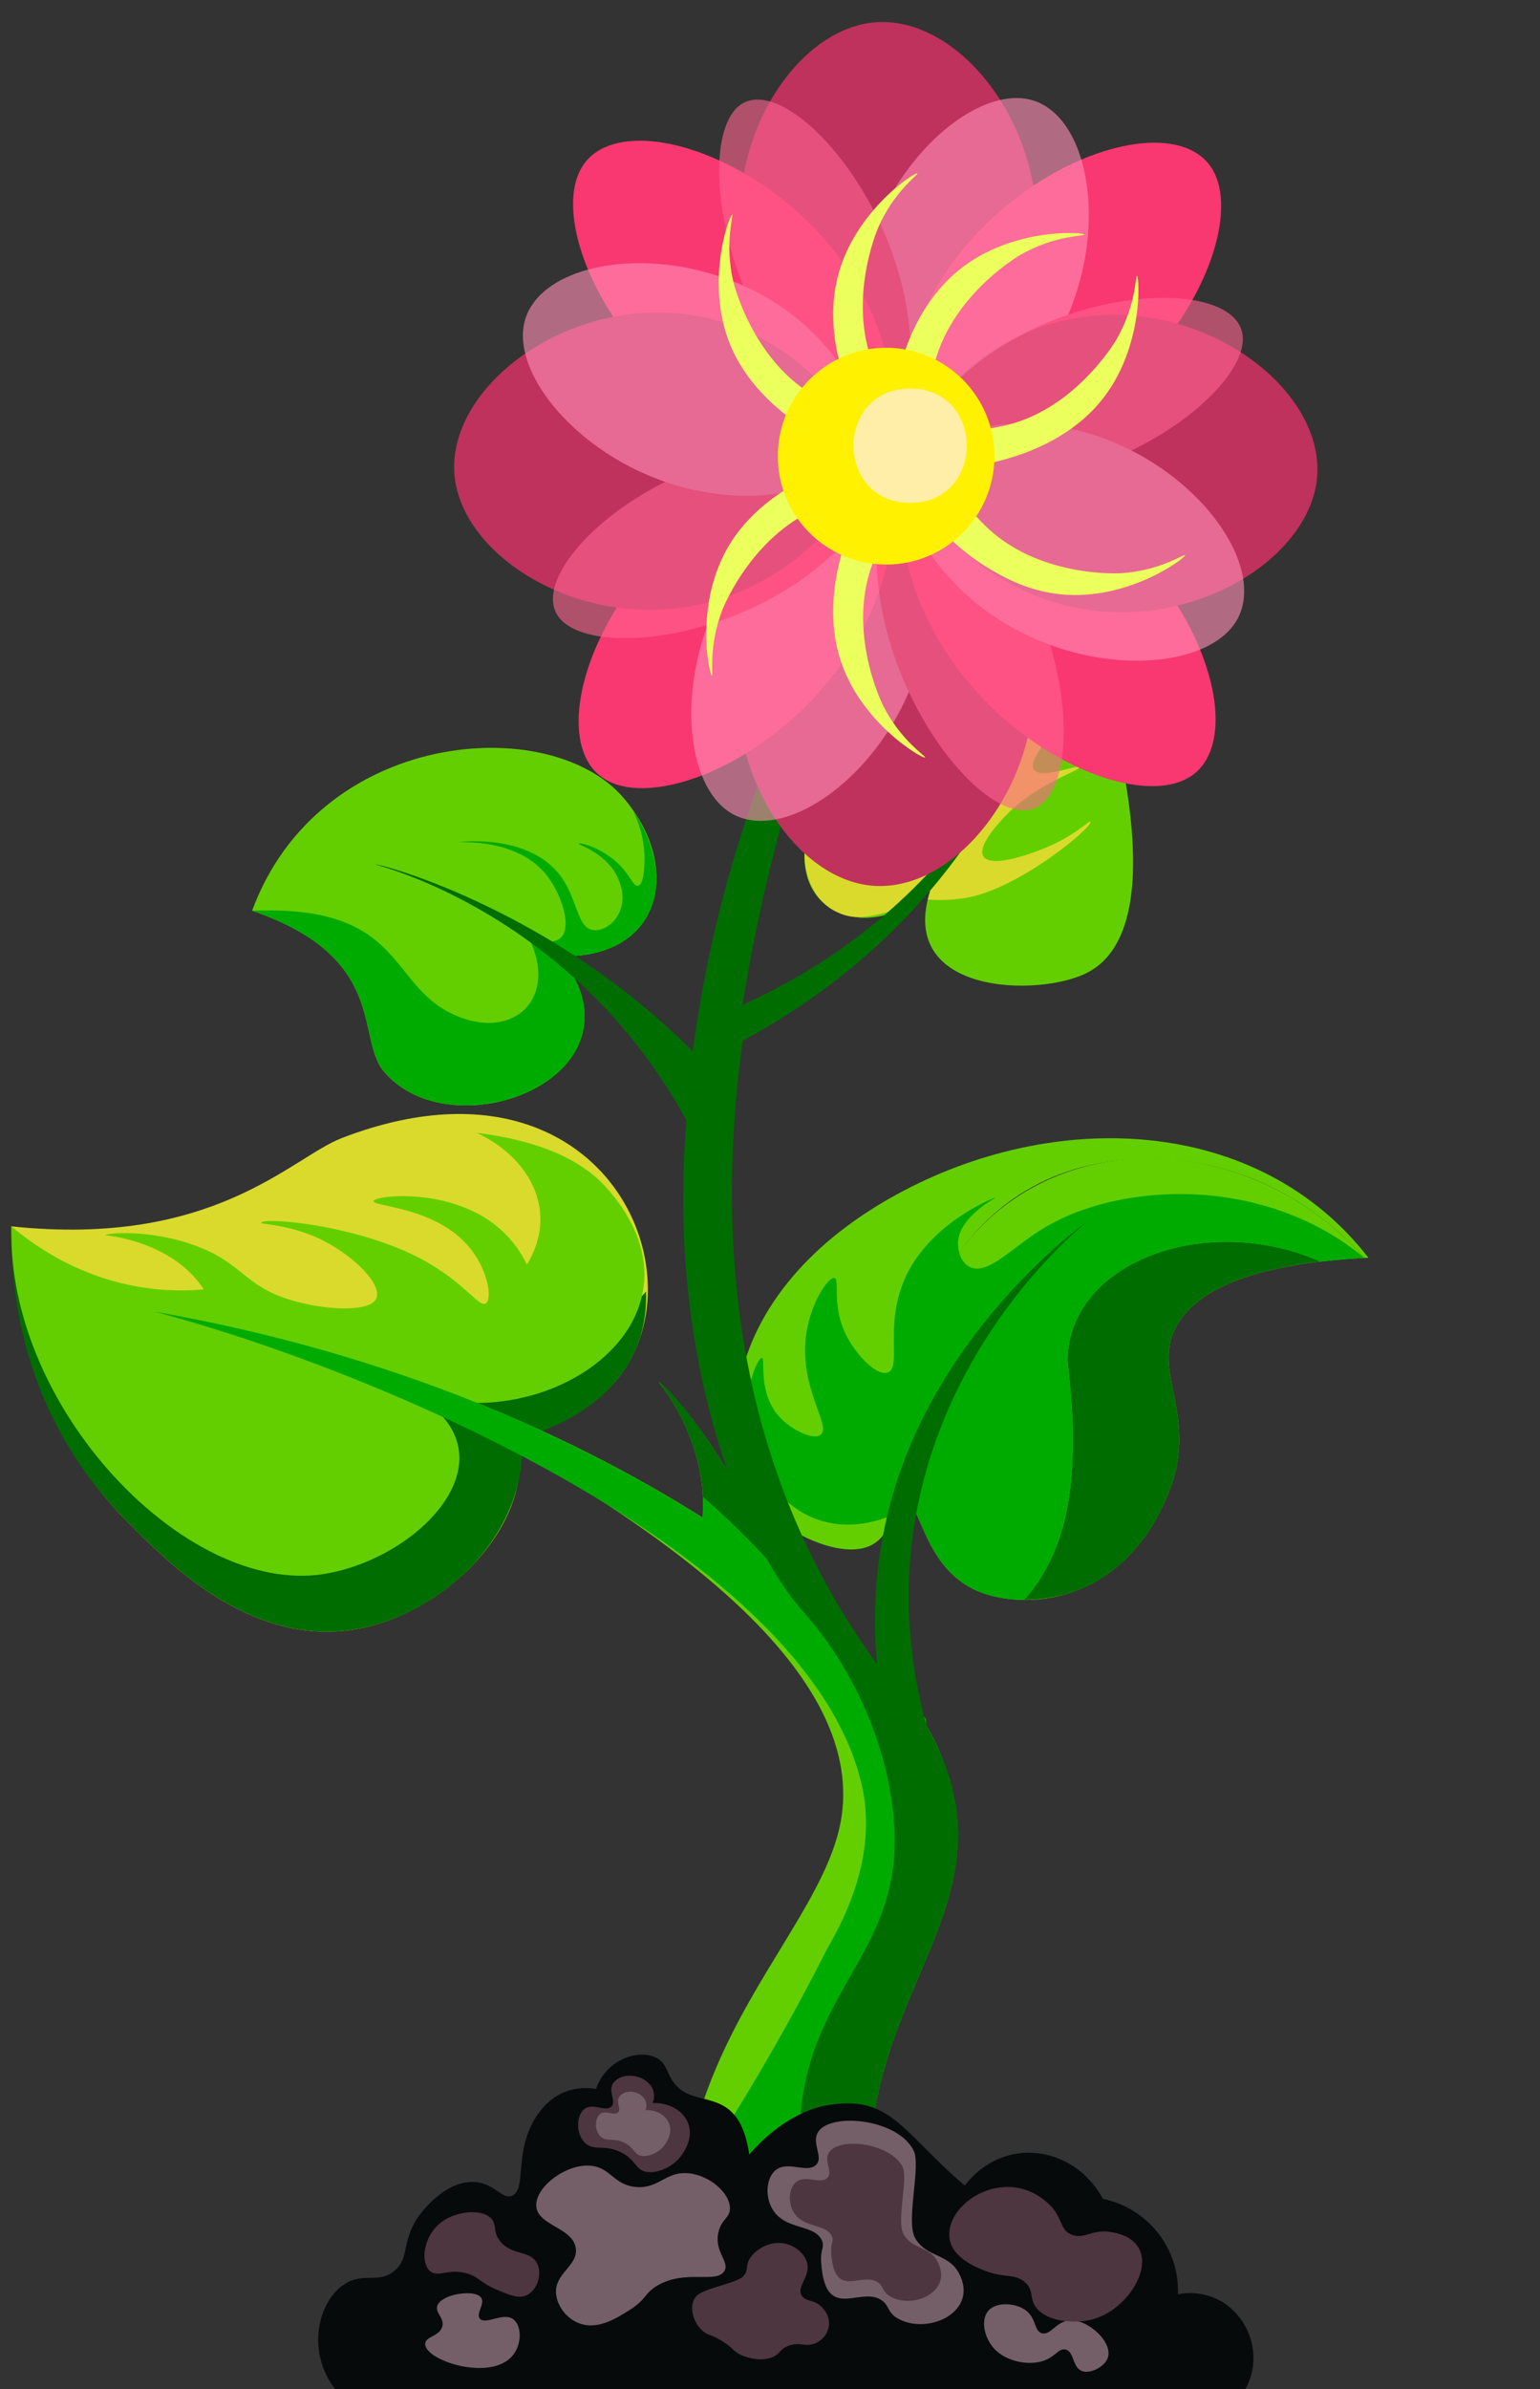 <svg version="1.1" id="Layer_1" xmlns="http://www.w3.org/2000/svg" xmlns:xlink="http://www.w3.org/1999/xlink" x="0px" y="0px"
	 viewBox="0 0 100 155" style="enable-background:new 0 0 500 300;" xml:space="preserve">
<rect x="0" y="0" width="100" height="155" fill="#333333" stroke="none"/>
<g transform="translate(-393,-95)">
	<g>
		<g>
			<g>
				<path style="fill:#64CF00;" d="M409.371,154.088c8.851,3.033,6.737,8.208,8.521,10.385c3.468,4.228,12.367,2.064,13.028-2.939
					c0.321-2.432-1.404-4.24-1.665-4.506c6.661,0.283,8.163-5.71,4.212-10.285C428.663,141.179,413.703,142.329,409.371,154.088z"/>
				<path style="fill:#00AB00;" d="M434.092,147.569c0.348,0.708,0.736,1.756,0.757,3.049c0.004,0.257,0.014,1.751-0.416,1.849
					c-0.334,0.076-0.531-0.806-1.493-1.617c-1.117-0.942-2.323-1.201-2.363-1.119c-0.049,0.1,1.723,0.572,2.488,2.115
					c1.072,2.163-0.528,3.656-1.556,3.497c-1.117-0.172-0.967-2.175-2.3-3.746c-2.128-2.508-6.394-1.979-6.398-1.951
					c-0.004,0.025,3.54-0.289,5.528,1.951c1.472,1.659,2.592,5.79-1.087,4.08c2.209,4.236-1.168,7.142-5.228,4.928
					c-3.795-2.069-3.077-6.902-12.65-6.517c8.851,3.033,6.737,8.208,8.522,10.385c3.468,4.228,12.367,2.064,13.028-2.939
					c0.321-2.432-1.404-4.24-1.665-4.506C435.229,157.281,437.355,152.469,434.092,147.569z"/>
			</g>
			<g>
				<path style="fill:#64CF00;" d="M451.827,153.849c-0.988,0.296-2.015,0.519-3.07,0.68
					C449.732,154.598,450.809,154.363,451.827,153.849z"/>
				<g>
					<path style="fill:#64CF00;" d="M461.297,129.227c-1.619,6.822-4.862,10.612-7.496,12.806c-3.841,3.199-8.266,4.568-8.547,8.016
						c-0.376,4.622,4.579,5.947,8.162,2.712c-2.244,6.833,7.158,6.963,10.238,5.32C470.381,154.494,463.724,135.633,461.297,129.227
						z"/>
					<path style="fill:#DADA2D;" d="M458.123,148.11c2.096-2.276,5.079-3.122,4.974-3.338c-0.094-0.194-2.341,0.769-2.907,0.211
						c-0.592-0.584,1.238-2.254,1.984-4.18c0.677-1.746,0.72-4.364-1.866-8.264c-1.748,4.787-4.334,7.684-6.507,9.494
						c-3.841,3.199-8.266,4.568-8.547,8.016c-0.112,1.372,0.408,3.383,2.172,4.164c1.028,0.456,1.888,0.388,4.4-0.364
						c0.557-0.281,1.096-0.643,1.589-1.089c-0.06,0.182-0.119,0.385-0.171,0.602c0.612,0.048,1.522,0.065,2.58-0.126
						c3.442-0.623,8.265-4.675,7.975-4.938c-0.068-0.062-1.137,1.027-3.167,1.814C457.037,151.508,455.439,151.025,458.123,148.11z"
						/>
				</g>
				<g>
					<g>
						<g>
							<path style="fill:#64CF00;" d="M451.121,172.556c10.35-5.71,23.576-5.167,30.736,4.048c-0.088,0.004-0.173,0.01-0.26,0.014
								c-3.325-3.734-8.242-6.46-14.021-6.435c-12.57,0.044-16.813,12.051-15.59,20.651c0.149,2.694,0.328,1.528-0.316,1.586
								c-0.825,0.073-0.6,2.133-2.15,2.86c-1.615,0.758-4.276-0.346-5.756-1.467C439.097,190.279,438.826,179.339,451.121,172.556z"
								/>
							<path style="fill:#64CF00;" d="M481.597,176.618c-7.917,0.417-10.845,2.345-12.012,4.11
								c-2.123,3.211,1.484,6.012-0.799,11.365c-3.226,7.561-10.003,7.323-12.63,5.984c-2.759-1.406-3.232-4.492-3.991-5.401
								C448.941,169.207,470.807,164.499,481.597,176.618z"/>
							<path style="fill:#006D00;" d="M462.322,183.31c0.012-6.398,8.97-9.747,16.424-6.456c-5.799,0.681-8.147,2.339-9.161,3.873
								c-2.123,3.211,1.484,6.012-0.799,11.365c-0.405,0.95-2.251,5.276-6.818,6.401c-0.352,0.087-1.305,0.296-2.468,0.3
								C463.116,194.81,462.929,188.649,462.322,183.31z"/>
							<path style="fill:#00AB00;" d="M481.597,176.618c-1.032,0.054-1.981,0.134-2.851,0.236
								c-7.484-3.305-16.413,0.077-16.424,6.456c0.607,5.338,0.794,11.5-2.822,15.483c-5.835,0.021-6.341-4.926-7.335-6.117
								c-4.302,2.615-8.932,1.072-10.391-4.292c-0.764-2.809,0.42-5.293,0.697-5.28c0.276,0.013-0.375,2.505,1.422,4.103
								c0.682,0.606,1.847,1.201,2.347,0.915c0.884-0.504-1.464-3.096-0.866-6.716c0.327-1.978,1.416-3.548,1.8-3.489
								c0.4,0.062-0.231,1.848,0.845,3.85c0.607,1.13,1.842,2.483,2.583,2.294c1.065-0.272-0.374-3.35,1.433-6.667
								c1.785-3.275,5.619-4.734,5.645-4.709c0.022,0.021-2.407,1.232-2.474,2.943c-0.022,0.567,0.227,1.396,0.886,1.624
								c1.131,0.39,2.611-1.288,4.561-2.497C465.723,171.615,475.171,171.248,481.597,176.618z"/>
						</g>
						<g>
							<path style="fill:#DADA2D;" d="M426.516,187.795c15.127-1.669,9.468-26.951-11.309-18.962
								c-3.306,1.271-8.294,7.124-21.468,5.734c0.084,3.194,0.596,12.112,7.366,18.991c2.811,2.856,7.951,8.079,14.577,7.213
								C421.793,199.973,428.166,193.709,426.516,187.795z"/>
							<path style="fill:#006D00;" d="M393.753,176.014c1.355,3.868,3.022,7.625,6.4,10.505c3.939,3.307,10.219,6.305,16.002,4.83
								c3.625-0.637,4.045-4.482,1.848-6.796c5.781,0.1,13.279-1.647,16.953-5.757c0.158,4.945-3.309,8.091-8.071,9.51
								c0.444,6.407-5.529,11.723-11.203,12.464c-6.626,0.865-11.766-4.358-14.577-7.213
								C395.06,187.417,393.896,180.281,393.753,176.014z"/>
							<path style="fill:#64CF00;" d="M406.234,178.656c-2.076-3.189-6.409-3.51-6.409-3.51c0.029-0.133,2.815-0.427,5.785,0.644
								c3.147,1.135,3.195,2.61,6.232,3.545c2.121,0.653,5.007,0.828,5.551-0.008c0.567-0.872-1.381-2.825-3.451-3.859
								c-2.07-1.034-4.006-1.023-3.983-1.127c0.088-0.405,6.745,0.142,10.983,2.673c2.35,1.403,3.148,2.756,3.572,2.571
								c0.481-0.21,0.223-2.285-1.223-3.868c-2.23-2.441-6.123-2.437-6.039-2.788c0.084-0.353,4.121-0.818,7.179,1.047
								c1.583,0.965,2.382,2.237,2.785,3.076c2.066-3.392,0.266-6.888-3.246-8.549c3.776,0.456,6.676,1.633,8.365,3.507
								c8.077,8.962-5.131,17.532-14.33,12.543c9.753,3.764,2.794,11.516-4.015,12.576c-8.91,1.388-20.566-10.773-20.249-22.562
								C397.245,177.517,401.591,179.071,406.234,178.656z"/>
						</g>
						<g>
							<path style="fill:#64CF00;" d="M447.669,212.708c0.863-6.587-4.481-16.392-33.427-29.995
								c8.814,2.496,17.016,6.109,24.384,10.751c0.375-5.027-2.844-8.783-2.844-8.783c0.128-0.067,2.397,2.281,4.515,5.835
								c1.458,2.447,2.328,4.599,2.846,6.086c2.516,1.979,4.663,4.004,6.816,6.389c2.051,2.273,3.789,4.018,4.769,7.805
								c1.318,5.09-3.113,13.604-4.532,19.206c-0.893,3.528-1.326,8.803,1.365,15.784c-4.227,1.174-8.454,2.347-12.681,3.52
								C432.594,230.064,446.538,221.336,447.669,212.708z"/>
							<path style="fill:#00AB00;" d="M437.47,237.132c3.388-4.98,6.447-10.186,9.245-15.701c1.979-3.38,3.133-7.124,2.176-10.905
								c-3.709-14.661-30.662-26.39-45.873-30.429c12.47,2.187,24.644,6.485,35.594,13.37c0.043-0.595,0.044-1.19,0.001-1.785
								c1.969,1.134,3.599,2.788,4.503,4.892c0.246,0.216,0.484,0.407,0.722,0.601c2.924,2.462,4.604,4.136,6.105,5.819
								c0.069-0.245,3.024,3.339,3.184,3.537c0.007,0.152,0.013,0.302,0.02,0.448c7.724,13.515-9.304,18.832-1.601,38.81
								c-4.227,1.174-8.454,2.347-12.681,3.52C437.559,245.307,437.078,241.209,437.47,237.132z"/>
							<g>
								<path style="fill:#006D00;" d="M435.771,184.648c0.128-0.067,2.397,2.281,4.515,5.835c1.432,2.404,2.296,4.522,2.817,6.006
									c-1.365-1.527-2.864-2.984-4.464-4.374C438.484,187.911,435.771,184.648,435.771,184.648z"/>
								<path style="fill:#006D00;" d="M453.698,123.468c0,0-9.051,15.294-12.483,36.73c15.857-7.158,19.554-20.895,19.554-20.895
									c0.102,0.038-2.451,10.568-13.093,18.995c-2.379,1.884-4.65,3.257-6.451,4.224c-1.972,14.443,0.029,28.497,8.721,40.437
									c-0.312-3.445-0.209-8.472,2.104-14.039c3.826-9.207,11.536-14.681,11.554-14.669c0,0-15.907,12.398-10.454,32.692
									c7.723,13.515-9.304,18.832-1.601,38.81c-0.733,0.241-1.465,0.483-2.198,0.724c-4.723-7.285-4.828-12.741-4.064-16.364
									c1.411-6.692,6.298-9.34,5.775-16.796c-0.316-4.517-2.297-9.673-5.873-13.712c-4.377-4.927-8.883-17.297-7.608-31.9
									c-7.369-13.492-20.185-16.602-20.185-16.602c0.051-0.125,6.879,1.68,14.096,6.692c2.81,1.951,4.966,3.895,6.49,5.408
									c0.355-2.682,1.009-6.608,2.299-11.223C444.776,135.903,453.638,123.434,453.698,123.468z"/>
							</g>
						</g>
					</g>
				</g>
			</g>
		</g>
		<g>
			<g>
				<g>
					<g>
						<path style="fill:#BF325D;" d="M449.917,96.441c8.808-0.556,17.832,18.348,0.734,27.473
							C434.531,114.763,441.777,96.955,449.917,96.441z"/>
						<path style="fill:#BF325D;" d="M449.763,152.475c8.808,0.556,17.832-18.348,0.734-27.473
							C434.376,134.153,441.622,151.962,449.763,152.475z"/>
					</g>
					<g>
						<path style="fill:#F93770;" d="M471.447,105.588c-4.061-4.85-21.947,4.04-19.796,19.057
							C466.242,126.292,475.181,110.049,471.447,105.588z"/>
						<path style="fill:#F93770;" d="M431.902,145.288c-4.85-4.061,4.04-21.947,19.057-19.796
							C452.607,140.083,436.363,149.023,431.902,145.288z"/>
					</g>
					<g>
						<path style="fill:#F93770;" d="M431.062,105.458c4.061-4.85,21.947,4.04,19.796,19.057
							C436.267,126.162,427.327,109.919,431.062,105.458z"/>
						<path style="fill:#F93770;" d="M470.606,145.158c4.85-4.061-4.04-21.947-19.057-19.796
							C449.902,139.953,466.145,148.893,470.606,145.158z"/>
					</g>
					<g>
						<path style="fill:#BF325D;" d="M422.502,125.681c-0.556-8.808,18.348-17.832,27.474-0.734
							C440.824,141.067,423.016,133.821,422.502,125.681z"/>
						<path style="fill:#BF325D;" d="M478.536,125.835c0.556-8.808-18.348-17.832-27.474-0.734
							C460.214,141.222,478.022,133.976,478.536,125.835z"/>
					</g>
				</g>
				<g style="opacity:0.61;">
					<g>
						<path style="fill:#FF8FB6;" d="M460.132,101.532c5.981,1.959,5.377,20.081-9.017,22.936
							C443.669,112.447,454.625,99.729,460.132,101.532z"/>
						<path style="fill:#FF8FB6;" d="M440.656,147.859c5.597,2.879,18.065-10.286,9.982-22.533
							C436.852,128.476,435.503,145.209,440.656,147.859z"/>
					</g>
					<g>
						<path style="fill:#FF6390;" d="M473.631,116.454c-1.254-4.31-18.015-2.387-21.973,8.62
							C462.043,129.657,474.79,120.437,473.631,116.454z"/>
						<path style="fill:#FF6390;" d="M429.133,134.81c-2.137-3.948,11.139-14.358,21.691-9.308
							C446.656,136.06,431.107,138.458,429.133,134.81z"/>
					</g>
					<g>
						<path style="fill:#FF6390;" d="M441.258,101.687c3.943-2.149,14.528,11.552,9.563,22.309
							C440.198,119.631,437.601,103.68,441.258,101.687z"/>
						<path style="fill:#FF6390;" d="M459.986,147.506c4.315-1.242,2.218-18.428-8.874-22.592
							C446.623,135.485,455.984,148.658,459.986,147.506z"/>
					</g>
					<g>
						<path style="fill:#FF8FB6;" d="M427.127,115.648c1.965-5.997,20.065-5.361,22.904,9.004
							C438.026,132.099,425.321,121.161,427.127,115.648z"/>
						<path style="fill:#FF8FB6;" d="M473.389,135.098c2.886-5.613-10.286-18.043-22.501-9.968
							C454.026,138.904,470.736,140.256,473.389,135.098z"/>
					</g>
				</g>
			</g>
			<g>
				<g>
					<g>
						<path style="fill:#EBFF5D;" d="M451.424,125.488c-1.028-0.155-1.19-8.411,3.454-12.634c3.451-3.138,8.499-2.81,8.532-2.633
							c0.02,0.109-1.888,0.023-4.137,1.307c-0.199,0.114-4.695,2.765-5.678,7.449c-0.207,0.985-0.348,2.487-1.184,4.638
							C451.968,124.755,451.669,125.525,451.424,125.488z"/>
						<path style="fill:#EBFF5D;" d="M451.757,124.769c-0.483,1.029-8.441-1.344-11.123-6.914c-2.023-4.202-0.269-8.947-0.09-8.929
							c0.111,0.012-0.517,1.816,0.072,4.338c0.052,0.223,1.31,5.289,5.52,7.567c0.885,0.479,2.284,1.043,4.108,2.458
							C451.21,124.039,451.863,124.545,451.757,124.769z"/>
						<path style="fill:#EBFF5D;" d="M452.037,125.65c-1.028,0.547-5.939-6.179-4.75-12.206c0.903-4.576,5.153-7.319,5.285-7.197
							c0.082,0.076-1.503,1.142-2.545,3.514c-0.092,0.21-2.125,5.017-0.125,9.365c0.421,0.914,1.202,2.205,1.811,4.431
							C452.037,124.737,452.255,125.534,452.037,125.65z"/>
						<path style="fill:#EBFF5D;" d="M452.57,124.735c-0.315-1.028-8.514,0.087-11.989,5.272c-2.597,3.874-1.532,8.82-1.352,8.826
							c0.111,0.004-0.255-1.87,0.685-4.284c0.083-0.213,2.045-5.05,6.534-6.711c0.944-0.349,2.409-0.71,4.414-1.852
							C451.925,125.38,452.643,124.971,452.57,124.735z"/>
						<path style="fill:#EBFF5D;" d="M451.558,124.82c-0.438,0.392,1.62,4.673,5.66,7.061c0.911,0.538,2.241,1.308,4.154,1.612
							c4.606,0.733,8.649-2.309,8.579-2.475c-0.043-0.103-1.591,1.016-4.176,1.175c-0.229,0.014-5.442,0.262-8.832-3.117
							c-0.713-0.71-1.655-1.889-3.533-3.23C452.415,125.134,451.743,124.654,451.558,124.82z"/>
						<path style="fill:#EBFF5D;" d="M451.495,124.799c-1.029-0.478-5.609,6.45-4.088,12.443c1.147,4.521,5.538,7.032,5.664,6.903
							c0.077-0.08-1.562-1.06-2.73-3.372c-0.103-0.204-2.391-4.896-0.627-9.345c0.371-0.936,1.082-2.266,1.571-4.522
							C451.544,125.71,451.719,124.903,451.495,124.799z"/>
						<path style="fill:#EBFF5D;" d="M451.502,124.804c0.15,1.028,8.405,1.23,12.65-3.394c3.154-3.436,2.851-8.485,2.674-8.519
							c-0.109-0.021-0.031,1.887-1.326,4.131c-0.114,0.198-2.787,4.682-7.476,5.643c-0.986,0.202-2.489,0.336-4.644,1.162
							C452.237,124.263,451.466,124.559,451.502,124.804z"/>
					</g>
					<g>
						<circle style="fill:#FFF100;" cx="450.541" cy="124.597" r="7.033"/>
						<path style="fill:#FFEEA7;" d="M452.099,127.624c-4.898,0-4.903-7.413,0-7.413
							C456.997,120.211,457.002,127.624,452.099,127.624z"/>
					</g>
				</g>
			</g>
		</g>
	</g>
	<g>
		<path style="fill:#070A0B;" d="M418.559,242.374c1.076-0.825,0.464-1.879,1.59-3.532c0.081-0.119,1.645-2.356,3.622-2.274
			c1.366,0.057,1.815,1.175,2.481,0.89c0.997-0.427,0.042-2.956,1.673-5.286c0.961-1.372,2.293-1.869,3.781-1.646
			c0.655-1.927,2.774-2.601,3.909-2.014c0.817,0.422,0.596,1.128,1.413,1.918c1.357,1.314,3.99-0.042,4.627,4.361
			c1.153-1.388,3.031-2.816,4.918-3.17c4.264-0.799,4.927,1.649,9.075,5.179c2.505-3.256,7.073-2.633,8.971,0.864
			c2.883,0.601,4.971,3.153,4.874,6.185c3.953-0.71,6.476,3.99,3.777,7.006l-57.246,0.354c-3.391-2.412-2.689-6.7-0.663-8.005
			C416.615,242.395,417.502,243.183,418.559,242.374z"/>
		<path style="fill:#745F69;" d="M440.399,238.289c-0.008,0.617-0.526,0.673-0.737,1.497c-0.337,1.312,0.774,1.961,0.359,2.583
			c-0.535,0.803-2.495-0.146-4.32,0.913c-0.889,0.516-0.668,0.865-1.841,1.607c-0.79,0.5-1.94,1.227-3.083,0.905
			c-0.906-0.255-1.58-1.117-1.665-1.94c-0.141-1.37,1.437-1.827,1.277-2.983c-0.186-1.343-2.415-1.457-2.561-2.681
			c-0.145-1.214,1.844-2.791,3.481-2.68c1.347,0.091,1.524,1.263,2.998,1.385c1.493,0.123,1.915-1.029,3.394-0.893
			C439.087,236.129,440.412,237.296,440.399,238.289z"/>
		<path style="fill:#4D3640;" d="M435.375,231.446c1.78-0.065,3.273,1.492,1.856,3.424c-0.523,0.715-1.494,1.134-2.175,1.055
			c-0.833-0.097-0.715-0.833-1.831-1.33c-1.031-0.46-1.601-0.041-2.17-0.508c-0.719-0.59-0.654-1.952-0.019-2.31
			c0.537-0.303,1.265,0.234,1.646-0.085c0.397-0.332-0.259-1.033,0.16-1.566C433.65,229.097,435.969,229.936,435.375,231.446z"/>
		<path style="fill:#745F69;" d="M434.913,231.903c1.183-0.043,2.176,0.991,1.234,2.276c-0.348,0.476-0.993,0.754-1.446,0.701
			c-0.553-0.064-0.475-0.553-1.217-0.884c-0.685-0.306-1.064-0.027-1.442-0.338c-0.478-0.392-0.435-1.297-0.013-1.536
			c0.357-0.201,0.841,0.155,1.094-0.056c0.264-0.221-0.172-0.687,0.106-1.041C433.801,230.297,435.297,230.926,434.913,231.903z"/>
		<path style="fill:#4D3640;" d="M445.387,241.742c0.307,0.955-0.738,1.623-0.305,2.227c0.28,0.391,0.784,0.203,1.299,0.734
			c0.793,0.817,0.473,1.919-0.412,2.32c-0.634,0.287-0.993-0.102-1.743,0.165c-0.637,0.227-0.54,0.566-1.159,0.78
			c-0.869,0.299-1.804-0.111-1.941-0.173c-0.531-0.241-0.459-0.418-1.221-0.896c-0.754-0.472-0.91-0.353-1.271-0.665
			c-0.65-0.561-0.927-1.626-0.45-2.222c0.443-0.553,2.62-0.859,3.064-1.311c0.401-0.408,0.114-0.686,0.471-1.214
			c0.369-0.545,1.24-1.088,2.148-0.94C444.599,240.665,445.205,241.177,445.387,241.742z"/>
		<path style="fill:#745F69;" d="M463.287,248.843c-0.668-0.216-0.52-1.288-1.107-1.407c-0.426-0.086-0.642,0.448-1.363,0.715
			c-0.984,0.365-2.508,0.083-3.293-0.804c-0.659-0.744-0.921-2.054-0.159-2.59c0.563-0.396,1.591-0.305,2.192,0.104
			c0.774,0.527,0.562,1.391,1.108,1.524c0.565,0.138,0.911-0.76,1.773-0.836c1.207-0.106,2.882,1.445,2.485,2.458
			C464.703,248.569,463.827,249.018,463.287,248.843z"/>
		<path style="fill:#745F69;" d="M426.249,245.423c0.627,0.346,0.693,1.64,0.02,2.429c-1.456,1.707-5.826,0.259-5.654-0.832
			c0.069-0.437,0.893-0.443,1.094-1.036c0.197-0.583-0.486-0.92-0.307-1.398c0.279-0.744,2.368-1.07,2.819-0.538
			c0.336,0.397-0.385,1.095-0.039,1.411C424.568,245.813,425.607,245.069,426.249,245.423z"/>
		<path style="fill:#4D3640;" d="M424.787,238.837c0.548,0.417,0.142,0.92,0.715,1.607c0.739,0.886,1.841,0.558,2.323,1.319
			c0.45,0.71,0.061,1.897-0.695,2.183c-0.507,0.192-1.085-0.055-1.892-0.4c-1.134-0.486-1.137-0.826-1.926-1.048
			c-1.177-0.331-1.811,0.257-2.329-0.103c-0.727-0.506-0.539-2.404,0.794-3.303C422.663,238.494,424.101,238.315,424.787,238.837z"
			/>
		<path style="fill:#745F69;" d="M452.32,234.516c0.512,1.006-0.525,4.586,0.104,5.693c0.708,1.246,2.142,0.989,2.832,2.258
			c1.385,2.549-2.084,4.106-4.017,2.922c-0.674-0.413-0.466-0.895-1.155-1.241c-1.378-0.691-3.502,1.447-3.76-2.345
			c-0.062-0.906,0.237-0.991,0.053-1.426c-0.435-1.028-2.153-0.697-3.048-1.799c-0.719-0.887-0.621-2.35,0.124-2.84
			c0.779-0.512,1.934,0.255,2.515-0.259c0.579-0.512-0.36-1.458,0.2-2.214C447.058,232.061,451.284,232.48,452.32,234.516z"/>
		<path style="fill:#4D3640;" d="M451.605,235.581c0.395,0.777-0.428,3.498,0.08,4.393c0.546,0.961,1.653,0.763,2.185,1.742
			c1.069,1.967-1.608,3.168-3.1,2.255c-0.52-0.318-0.359-0.691-0.891-0.958c-1.064-0.533-2.703,1.117-2.902-1.81
			c-0.048-0.7,0.183-0.765,0.041-1.101c-0.335-0.793-1.662-0.538-2.352-1.389c-0.555-0.684-0.479-1.813,0.096-2.192
			c0.601-0.395,1.492,0.197,1.941-0.2c0.447-0.395-0.278-1.125,0.154-1.708C447.582,233.636,450.833,234.062,451.605,235.581z"/>
		<path style="fill:#4D3640;" d="M461.162,238.054c0.865,0.844,0.641,1.661,1.469,1.954c0.799,0.283,1.275-0.383,2.488-0.194
			c3.908,0.61,1.52,5.15-1.404,5.72c-1.031,0.201-2.57,0.107-3.326-0.693c-0.614-0.65-0.179-1.202-0.845-1.78
			c-0.635-0.551-1.272-0.258-2.496-0.699c-0.341-0.122-1.906-0.685-2.297-1.771C453.894,238.216,458.231,235.197,461.162,238.054z"
			/>
	</g>
</g>

</svg>